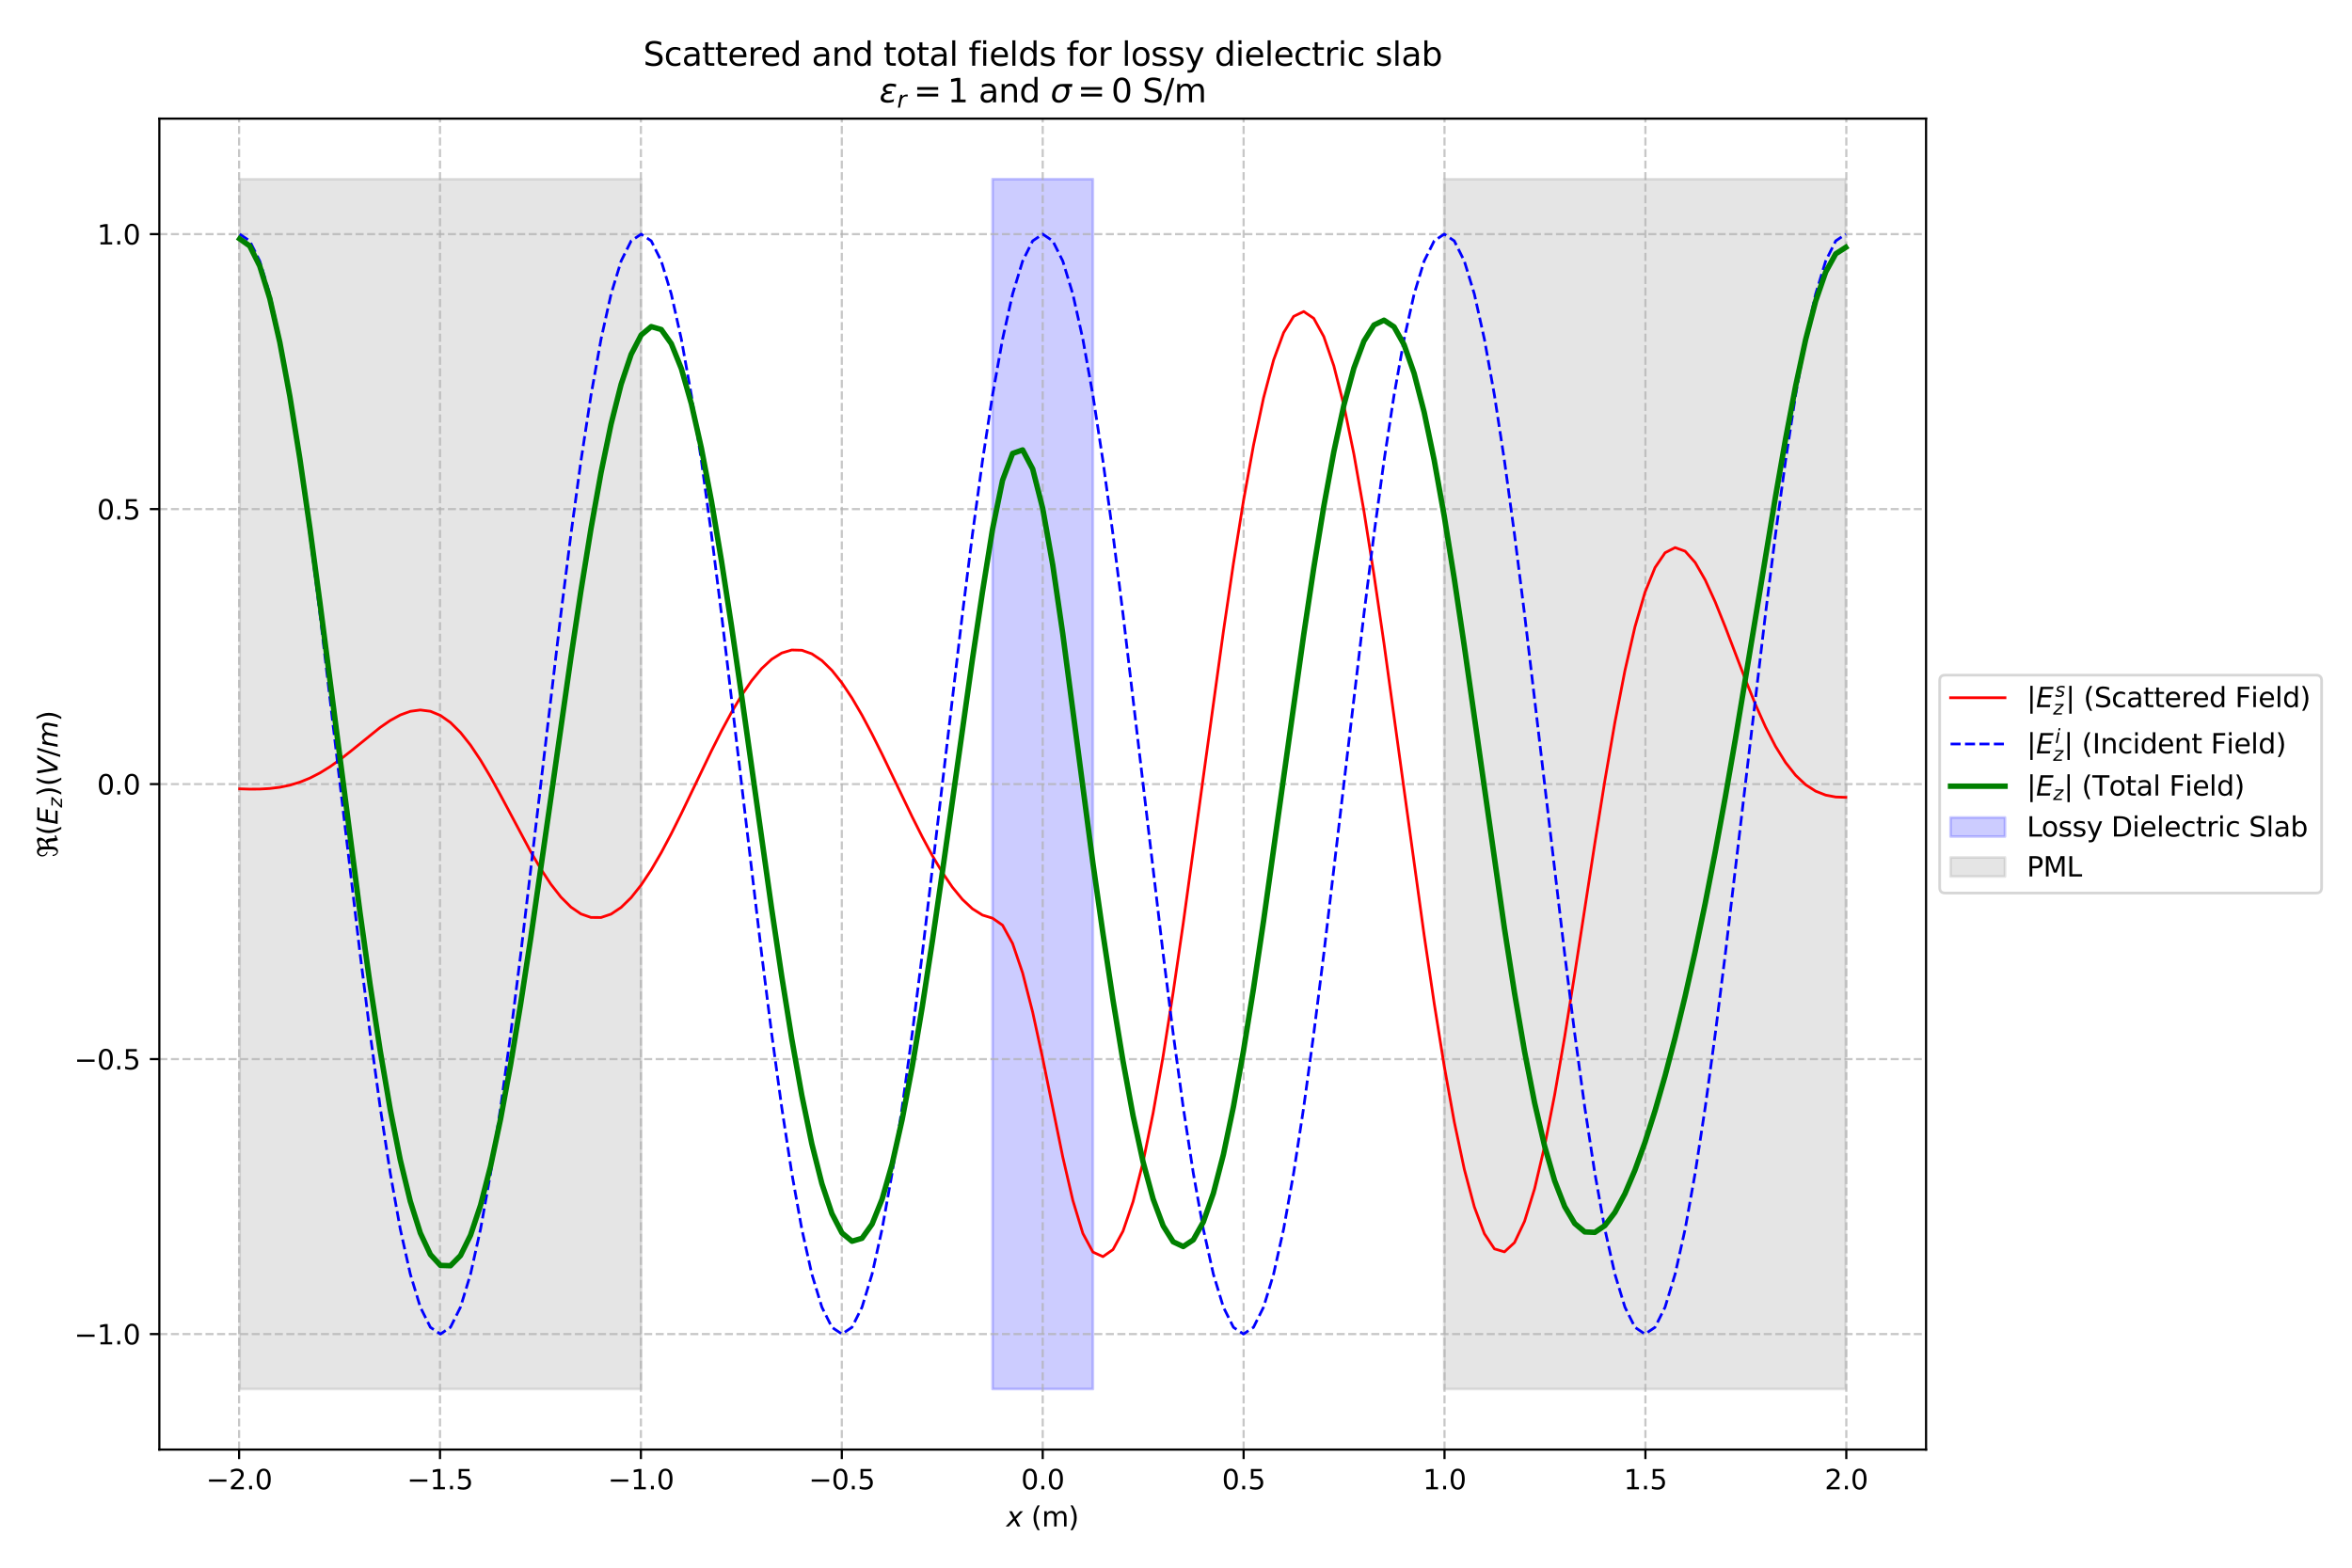 <?xml version="1.0" encoding="utf-8" standalone="no"?>
<!DOCTYPE svg PUBLIC "-//W3C//DTD SVG 1.1//EN"
  "http://www.w3.org/Graphics/SVG/1.1/DTD/svg11.dtd">
<svg xmlns:xlink="http://www.w3.org/1999/xlink" width="864pt" height="576pt" viewBox="0 0 864 576" xmlns="http://www.w3.org/2000/svg" version="1.1">
 <defs>
  <style type="text/css">*{stroke-linejoin: round; stroke-linecap: butt}</style>
 </defs>
 <g id="figure_1">
  <g id="patch_1">
   <path d="M 0 576 
L 864 576 
L 864 0 
L 0 0 
z
" style="fill: #ffffff"/>
  </g>
  <g id="axes_1">
   <g id="patch_2">
    <path d="M 58.538 532.6 
L 707.534 532.6 
L 707.534 43.584 
L 58.538 43.584 
z
" style="fill: #ffffff"/>
   </g>
   <g id="PolyCollection_1">
    <defs>
     <path id="mbba4191e8b" d="M 364.599 -510.188 
L 364.599 -65.628 
L 368.286 -65.628 
L 371.974 -65.628 
L 375.661 -65.628 
L 379.349 -65.628 
L 383.036 -65.628 
L 386.724 -65.628 
L 390.411 -65.628 
L 394.099 -65.628 
L 397.786 -65.628 
L 401.474 -65.628 
L 401.474 -510.188 
L 401.474 -510.188 
L 397.786 -510.188 
L 394.099 -510.188 
L 390.411 -510.188 
L 386.724 -510.188 
L 383.036 -510.188 
L 379.349 -510.188 
L 375.661 -510.188 
L 371.974 -510.188 
L 368.286 -510.188 
L 364.599 -510.188 
z
" style="stroke: #0000ff; stroke-opacity: 0.2"/>
    </defs>
    <g clip-path="url(#p196228a937)">
     <use xlink:href="#mbba4191e8b" x="0" y="576" style="fill: #0000ff; fill-opacity: 0.2; stroke: #0000ff; stroke-opacity: 0.2"/>
    </g>
   </g>
   <g id="PolyCollection_2">
    <defs>
     <path id="m1c26beb4db" d="M 88.038 -510.188 
L 88.038 -65.628 
L 91.725 -65.628 
L 95.413 -65.628 
L 99.1 -65.628 
L 102.788 -65.628 
L 106.475 -65.628 
L 110.163 -65.628 
L 113.85 -65.628 
L 117.538 -65.628 
L 121.225 -65.628 
L 124.913 -65.628 
L 128.6 -65.628 
L 132.288 -65.628 
L 135.975 -65.628 
L 139.663 -65.628 
L 143.35 -65.628 
L 147.037 -65.628 
L 150.725 -65.628 
L 154.412 -65.628 
L 158.1 -65.628 
L 161.787 -65.628 
L 165.475 -65.628 
L 169.162 -65.628 
L 172.85 -65.628 
L 176.537 -65.628 
L 180.225 -65.628 
L 183.912 -65.628 
L 187.6 -65.628 
L 191.287 -65.628 
L 194.975 -65.628 
L 198.662 -65.628 
L 202.35 -65.628 
L 206.037 -65.628 
L 209.725 -65.628 
L 213.412 -65.628 
L 217.1 -65.628 
L 220.787 -65.628 
L 224.475 -65.628 
L 228.162 -65.628 
L 231.849 -65.628 
L 235.537 -65.628 
L 235.537 -510.188 
L 235.537 -510.188 
L 231.849 -510.188 
L 228.162 -510.188 
L 224.475 -510.188 
L 220.787 -510.188 
L 217.1 -510.188 
L 213.412 -510.188 
L 209.725 -510.188 
L 206.037 -510.188 
L 202.35 -510.188 
L 198.662 -510.188 
L 194.975 -510.188 
L 191.287 -510.188 
L 187.6 -510.188 
L 183.912 -510.188 
L 180.225 -510.188 
L 176.537 -510.188 
L 172.85 -510.188 
L 169.162 -510.188 
L 165.475 -510.188 
L 161.787 -510.188 
L 158.1 -510.188 
L 154.412 -510.188 
L 150.725 -510.188 
L 147.037 -510.188 
L 143.35 -510.188 
L 139.663 -510.188 
L 135.975 -510.188 
L 132.288 -510.188 
L 128.6 -510.188 
L 124.913 -510.188 
L 121.225 -510.188 
L 117.538 -510.188 
L 113.85 -510.188 
L 110.163 -510.188 
L 106.475 -510.188 
L 102.788 -510.188 
L 99.1 -510.188 
L 95.413 -510.188 
L 91.725 -510.188 
L 88.038 -510.188 
z
" style="stroke: #808080; stroke-opacity: 0.2"/>
    </defs>
    <g clip-path="url(#p196228a937)">
     <use xlink:href="#m1c26beb4db" x="0" y="576" style="fill: #808080; fill-opacity: 0.2; stroke: #808080; stroke-opacity: 0.2"/>
    </g>
   </g>
   <g id="PolyCollection_3">
    <defs>
     <path id="m1211ba23a2" d="M 530.535 -510.188 
L 530.535 -65.628 
L 534.223 -65.628 
L 537.91 -65.628 
L 541.598 -65.628 
L 545.285 -65.628 
L 548.973 -65.628 
L 552.66 -65.628 
L 556.348 -65.628 
L 560.035 -65.628 
L 563.723 -65.628 
L 567.41 -65.628 
L 571.098 -65.628 
L 574.785 -65.628 
L 578.472 -65.628 
L 582.16 -65.628 
L 585.847 -65.628 
L 589.535 -65.628 
L 593.222 -65.628 
L 596.91 -65.628 
L 600.597 -65.628 
L 604.285 -65.628 
L 607.972 -65.628 
L 611.66 -65.628 
L 615.347 -65.628 
L 619.035 -65.628 
L 622.722 -65.628 
L 626.41 -65.628 
L 630.097 -65.628 
L 633.785 -65.628 
L 637.472 -65.628 
L 641.16 -65.628 
L 644.847 -65.628 
L 648.535 -65.628 
L 652.222 -65.628 
L 655.91 -65.628 
L 659.597 -65.628 
L 663.285 -65.628 
L 666.972 -65.628 
L 670.659 -65.628 
L 674.347 -65.628 
L 678.034 -65.628 
L 678.034 -510.188 
L 678.034 -510.188 
L 674.347 -510.188 
L 670.659 -510.188 
L 666.972 -510.188 
L 663.285 -510.188 
L 659.597 -510.188 
L 655.91 -510.188 
L 652.222 -510.188 
L 648.535 -510.188 
L 644.847 -510.188 
L 641.16 -510.188 
L 637.472 -510.188 
L 633.785 -510.188 
L 630.097 -510.188 
L 626.41 -510.188 
L 622.722 -510.188 
L 619.035 -510.188 
L 615.347 -510.188 
L 611.66 -510.188 
L 607.972 -510.188 
L 604.285 -510.188 
L 600.597 -510.188 
L 596.91 -510.188 
L 593.222 -510.188 
L 589.535 -510.188 
L 585.847 -510.188 
L 582.16 -510.188 
L 578.472 -510.188 
L 574.785 -510.188 
L 571.098 -510.188 
L 567.41 -510.188 
L 563.723 -510.188 
L 560.035 -510.188 
L 556.348 -510.188 
L 552.66 -510.188 
L 548.973 -510.188 
L 545.285 -510.188 
L 541.598 -510.188 
L 537.91 -510.188 
L 534.223 -510.188 
L 530.535 -510.188 
z
" style="stroke: #808080; stroke-opacity: 0.2"/>
    </defs>
    <g clip-path="url(#p196228a937)">
     <use xlink:href="#m1211ba23a2" x="0" y="576" style="fill: #808080; fill-opacity: 0.2; stroke: #808080; stroke-opacity: 0.2"/>
    </g>
   </g>
   <g id="matplotlib.axis_1">
    <g id="xtick_1">
     <g id="line2d_1">
      <path d="M 87.834 532.6 
L 87.834 43.584 
" clip-path="url(#p196228a937)" style="fill: none; stroke-dasharray: 2.96,1.28; stroke-dashoffset: 0; stroke: #b0b0b0; stroke-opacity: 0.7; stroke-width: 0.8"/>
     </g>
     <g id="line2d_2">
      <defs>
       <path id="m08cc5be651" d="M 0 0 
L 0 3.5 
" style="stroke: #000000; stroke-width: 0.8"/>
      </defs>
      <g>
       <use xlink:href="#m08cc5be651" x="87.834" y="532.6" style="stroke: #000000; stroke-width: 0.8"/>
      </g>
     </g>
     <g id="text_1">
      <!-- −2.0 -->
      <g transform="translate(75.692 547.198) scale(0.1 -0.1)">
       <defs>
        <path id="DejaVuSans-2212" d="M 678 2272 
L 4684 2272 
L 4684 1741 
L 678 1741 
L 678 2272 
z
" transform="scale(0.016)"/>
        <path id="DejaVuSans-32" d="M 1228 531 
L 3431 531 
L 3431 0 
L 469 0 
L 469 531 
Q 828 903 1448 1529 
Q 2069 2156 2228 2338 
Q 2531 2678 2651 2914 
Q 2772 3150 2772 3378 
Q 2772 3750 2511 3984 
Q 2250 4219 1831 4219 
Q 1534 4219 1204 4116 
Q 875 4013 500 3803 
L 500 4441 
Q 881 4594 1212 4672 
Q 1544 4750 1819 4750 
Q 2544 4750 2975 4387 
Q 3406 4025 3406 3419 
Q 3406 3131 3298 2873 
Q 3191 2616 2906 2266 
Q 2828 2175 2409 1742 
Q 1991 1309 1228 531 
z
" transform="scale(0.016)"/>
        <path id="DejaVuSans-2e" d="M 684 794 
L 1344 794 
L 1344 0 
L 684 0 
L 684 794 
z
" transform="scale(0.016)"/>
        <path id="DejaVuSans-30" d="M 2034 4250 
Q 1547 4250 1301 3770 
Q 1056 3291 1056 2328 
Q 1056 1369 1301 889 
Q 1547 409 2034 409 
Q 2525 409 2770 889 
Q 3016 1369 3016 2328 
Q 3016 3291 2770 3770 
Q 2525 4250 2034 4250 
z
M 2034 4750 
Q 2819 4750 3233 4129 
Q 3647 3509 3647 2328 
Q 3647 1150 3233 529 
Q 2819 -91 2034 -91 
Q 1250 -91 836 529 
Q 422 1150 422 2328 
Q 422 3509 836 4129 
Q 1250 4750 2034 4750 
z
" transform="scale(0.016)"/>
       </defs>
       <use xlink:href="#DejaVuSans-2212"/>
       <use xlink:href="#DejaVuSans-32" x="83.789"/>
       <use xlink:href="#DejaVuSans-2e" x="147.412"/>
       <use xlink:href="#DejaVuSans-30" x="179.199"/>
      </g>
     </g>
    </g>
    <g id="xtick_2">
     <g id="line2d_3">
      <path d="M 161.634 532.6 
L 161.634 43.584 
" clip-path="url(#p196228a937)" style="fill: none; stroke-dasharray: 2.96,1.28; stroke-dashoffset: 0; stroke: #b0b0b0; stroke-opacity: 0.7; stroke-width: 0.8"/>
     </g>
     <g id="line2d_4">
      <g>
       <use xlink:href="#m08cc5be651" x="161.634" y="532.6" style="stroke: #000000; stroke-width: 0.8"/>
      </g>
     </g>
     <g id="text_2">
      <!-- −1.5 -->
      <g transform="translate(149.493 547.198) scale(0.1 -0.1)">
       <defs>
        <path id="DejaVuSans-31" d="M 794 531 
L 1825 531 
L 1825 4091 
L 703 3866 
L 703 4441 
L 1819 4666 
L 2450 4666 
L 2450 531 
L 3481 531 
L 3481 0 
L 794 0 
L 794 531 
z
" transform="scale(0.016)"/>
        <path id="DejaVuSans-35" d="M 691 4666 
L 3169 4666 
L 3169 4134 
L 1269 4134 
L 1269 2991 
Q 1406 3038 1543 3061 
Q 1681 3084 1819 3084 
Q 2600 3084 3056 2656 
Q 3513 2228 3513 1497 
Q 3513 744 3044 326 
Q 2575 -91 1722 -91 
Q 1428 -91 1123 -41 
Q 819 9 494 109 
L 494 744 
Q 775 591 1075 516 
Q 1375 441 1709 441 
Q 2250 441 2565 725 
Q 2881 1009 2881 1497 
Q 2881 1984 2565 2268 
Q 2250 2553 1709 2553 
Q 1456 2553 1204 2497 
Q 953 2441 691 2322 
L 691 4666 
z
" transform="scale(0.016)"/>
       </defs>
       <use xlink:href="#DejaVuSans-2212"/>
       <use xlink:href="#DejaVuSans-31" x="83.789"/>
       <use xlink:href="#DejaVuSans-2e" x="147.412"/>
       <use xlink:href="#DejaVuSans-35" x="179.199"/>
      </g>
     </g>
    </g>
    <g id="xtick_3">
     <g id="line2d_5">
      <path d="M 235.435 532.6 
L 235.435 43.584 
" clip-path="url(#p196228a937)" style="fill: none; stroke-dasharray: 2.96,1.28; stroke-dashoffset: 0; stroke: #b0b0b0; stroke-opacity: 0.7; stroke-width: 0.8"/>
     </g>
     <g id="line2d_6">
      <g>
       <use xlink:href="#m08cc5be651" x="235.435" y="532.6" style="stroke: #000000; stroke-width: 0.8"/>
      </g>
     </g>
     <g id="text_3">
      <!-- −1.0 -->
      <g transform="translate(223.293 547.198) scale(0.1 -0.1)">
       <use xlink:href="#DejaVuSans-2212"/>
       <use xlink:href="#DejaVuSans-31" x="83.789"/>
       <use xlink:href="#DejaVuSans-2e" x="147.412"/>
       <use xlink:href="#DejaVuSans-30" x="179.199"/>
      </g>
     </g>
    </g>
    <g id="xtick_4">
     <g id="line2d_7">
      <path d="M 309.235 532.6 
L 309.235 43.584 
" clip-path="url(#p196228a937)" style="fill: none; stroke-dasharray: 2.96,1.28; stroke-dashoffset: 0; stroke: #b0b0b0; stroke-opacity: 0.7; stroke-width: 0.8"/>
     </g>
     <g id="line2d_8">
      <g>
       <use xlink:href="#m08cc5be651" x="309.235" y="532.6" style="stroke: #000000; stroke-width: 0.8"/>
      </g>
     </g>
     <g id="text_4">
      <!-- −0.5 -->
      <g transform="translate(297.094 547.198) scale(0.1 -0.1)">
       <use xlink:href="#DejaVuSans-2212"/>
       <use xlink:href="#DejaVuSans-30" x="83.789"/>
       <use xlink:href="#DejaVuSans-2e" x="147.412"/>
       <use xlink:href="#DejaVuSans-35" x="179.199"/>
      </g>
     </g>
    </g>
    <g id="xtick_5">
     <g id="line2d_9">
      <path d="M 383.036 532.6 
L 383.036 43.584 
" clip-path="url(#p196228a937)" style="fill: none; stroke-dasharray: 2.96,1.28; stroke-dashoffset: 0; stroke: #b0b0b0; stroke-opacity: 0.7; stroke-width: 0.8"/>
     </g>
     <g id="line2d_10">
      <g>
       <use xlink:href="#m08cc5be651" x="383.036" y="532.6" style="stroke: #000000; stroke-width: 0.8"/>
      </g>
     </g>
     <g id="text_5">
      <!-- 0.0 -->
      <g transform="translate(375.085 547.198) scale(0.1 -0.1)">
       <use xlink:href="#DejaVuSans-30"/>
       <use xlink:href="#DejaVuSans-2e" x="63.623"/>
       <use xlink:href="#DejaVuSans-30" x="95.41"/>
      </g>
     </g>
    </g>
    <g id="xtick_6">
     <g id="line2d_11">
      <path d="M 456.837 532.6 
L 456.837 43.584 
" clip-path="url(#p196228a937)" style="fill: none; stroke-dasharray: 2.96,1.28; stroke-dashoffset: 0; stroke: #b0b0b0; stroke-opacity: 0.7; stroke-width: 0.8"/>
     </g>
     <g id="line2d_12">
      <g>
       <use xlink:href="#m08cc5be651" x="456.837" y="532.6" style="stroke: #000000; stroke-width: 0.8"/>
      </g>
     </g>
     <g id="text_6">
      <!-- 0.5 -->
      <g transform="translate(448.885 547.198) scale(0.1 -0.1)">
       <use xlink:href="#DejaVuSans-30"/>
       <use xlink:href="#DejaVuSans-2e" x="63.623"/>
       <use xlink:href="#DejaVuSans-35" x="95.41"/>
      </g>
     </g>
    </g>
    <g id="xtick_7">
     <g id="line2d_13">
      <path d="M 530.637 532.6 
L 530.637 43.584 
" clip-path="url(#p196228a937)" style="fill: none; stroke-dasharray: 2.96,1.28; stroke-dashoffset: 0; stroke: #b0b0b0; stroke-opacity: 0.7; stroke-width: 0.8"/>
     </g>
     <g id="line2d_14">
      <g>
       <use xlink:href="#m08cc5be651" x="530.637" y="532.6" style="stroke: #000000; stroke-width: 0.8"/>
      </g>
     </g>
     <g id="text_7">
      <!-- 1.0 -->
      <g transform="translate(522.686 547.198) scale(0.1 -0.1)">
       <use xlink:href="#DejaVuSans-31"/>
       <use xlink:href="#DejaVuSans-2e" x="63.623"/>
       <use xlink:href="#DejaVuSans-30" x="95.41"/>
      </g>
     </g>
    </g>
    <g id="xtick_8">
     <g id="line2d_15">
      <path d="M 604.438 532.6 
L 604.438 43.584 
" clip-path="url(#p196228a937)" style="fill: none; stroke-dasharray: 2.96,1.28; stroke-dashoffset: 0; stroke: #b0b0b0; stroke-opacity: 0.7; stroke-width: 0.8"/>
     </g>
     <g id="line2d_16">
      <g>
       <use xlink:href="#m08cc5be651" x="604.438" y="532.6" style="stroke: #000000; stroke-width: 0.8"/>
      </g>
     </g>
     <g id="text_8">
      <!-- 1.5 -->
      <g transform="translate(596.486 547.198) scale(0.1 -0.1)">
       <use xlink:href="#DejaVuSans-31"/>
       <use xlink:href="#DejaVuSans-2e" x="63.623"/>
       <use xlink:href="#DejaVuSans-35" x="95.41"/>
      </g>
     </g>
    </g>
    <g id="xtick_9">
     <g id="line2d_17">
      <path d="M 678.239 532.6 
L 678.239 43.584 
" clip-path="url(#p196228a937)" style="fill: none; stroke-dasharray: 2.96,1.28; stroke-dashoffset: 0; stroke: #b0b0b0; stroke-opacity: 0.7; stroke-width: 0.8"/>
     </g>
     <g id="line2d_18">
      <g>
       <use xlink:href="#m08cc5be651" x="678.239" y="532.6" style="stroke: #000000; stroke-width: 0.8"/>
      </g>
     </g>
     <g id="text_9">
      <!-- 2.0 -->
      <g transform="translate(670.287 547.198) scale(0.1 -0.1)">
       <use xlink:href="#DejaVuSans-32"/>
       <use xlink:href="#DejaVuSans-2e" x="63.623"/>
       <use xlink:href="#DejaVuSans-30" x="95.41"/>
      </g>
     </g>
    </g>
    <g id="text_10">
     <!-- $x$ (m) -->
     <g transform="translate(369.686 560.877) scale(0.1 -0.1)">
      <defs>
       <path id="DejaVuSans-Oblique-78" d="M 3841 3500 
L 2234 1784 
L 3219 0 
L 2559 0 
L 1819 1388 
L 531 0 
L -166 0 
L 1556 1844 
L 641 3500 
L 1300 3500 
L 1972 2234 
L 3144 3500 
L 3841 3500 
z
" transform="scale(0.016)"/>
       <path id="DejaVuSans-20" transform="scale(0.016)"/>
       <path id="DejaVuSans-28" d="M 1984 4856 
Q 1566 4138 1362 3434 
Q 1159 2731 1159 2009 
Q 1159 1288 1364 580 
Q 1569 -128 1984 -844 
L 1484 -844 
Q 1016 -109 783 600 
Q 550 1309 550 2009 
Q 550 2706 781 3412 
Q 1013 4119 1484 4856 
L 1984 4856 
z
" transform="scale(0.016)"/>
       <path id="DejaVuSans-6d" d="M 3328 2828 
Q 3544 3216 3844 3400 
Q 4144 3584 4550 3584 
Q 5097 3584 5394 3201 
Q 5691 2819 5691 2113 
L 5691 0 
L 5113 0 
L 5113 2094 
Q 5113 2597 4934 2840 
Q 4756 3084 4391 3084 
Q 3944 3084 3684 2787 
Q 3425 2491 3425 1978 
L 3425 0 
L 2847 0 
L 2847 2094 
Q 2847 2600 2669 2842 
Q 2491 3084 2119 3084 
Q 1678 3084 1418 2786 
Q 1159 2488 1159 1978 
L 1159 0 
L 581 0 
L 581 3500 
L 1159 3500 
L 1159 2956 
Q 1356 3278 1631 3431 
Q 1906 3584 2284 3584 
Q 2666 3584 2933 3390 
Q 3200 3197 3328 2828 
z
" transform="scale(0.016)"/>
       <path id="DejaVuSans-29" d="M 513 4856 
L 1013 4856 
Q 1481 4119 1714 3412 
Q 1947 2706 1947 2009 
Q 1947 1309 1714 600 
Q 1481 -109 1013 -844 
L 513 -844 
Q 928 -128 1133 580 
Q 1338 1288 1338 2009 
Q 1338 2731 1133 3434 
Q 928 4138 513 4856 
z
" transform="scale(0.016)"/>
      </defs>
      <use xlink:href="#DejaVuSans-Oblique-78" transform="translate(0 0.125)"/>
      <use xlink:href="#DejaVuSans-20" transform="translate(59.18 0.125)"/>
      <use xlink:href="#DejaVuSans-28" transform="translate(90.967 0.125)"/>
      <use xlink:href="#DejaVuSans-6d" transform="translate(129.98 0.125)"/>
      <use xlink:href="#DejaVuSans-29" transform="translate(227.393 0.125)"/>
     </g>
    </g>
   </g>
   <g id="matplotlib.axis_2">
    <g id="ytick_1">
     <g id="line2d_19">
      <path d="M 58.538 490.165 
L 707.534 490.165 
" clip-path="url(#p196228a937)" style="fill: none; stroke-dasharray: 2.96,1.28; stroke-dashoffset: 0; stroke: #b0b0b0; stroke-opacity: 0.7; stroke-width: 0.8"/>
     </g>
     <g id="line2d_20">
      <defs>
       <path id="m9f20cdd1d0" d="M 0 0 
L -3.5 0 
" style="stroke: #000000; stroke-width: 0.8"/>
      </defs>
      <g>
       <use xlink:href="#m9f20cdd1d0" x="58.538" y="490.165" style="stroke: #000000; stroke-width: 0.8"/>
      </g>
     </g>
     <g id="text_11">
      <!-- −1.0 -->
      <g transform="translate(27.255 493.964) scale(0.1 -0.1)">
       <use xlink:href="#DejaVuSans-2212"/>
       <use xlink:href="#DejaVuSans-31" x="83.789"/>
       <use xlink:href="#DejaVuSans-2e" x="147.412"/>
       <use xlink:href="#DejaVuSans-30" x="179.199"/>
      </g>
     </g>
    </g>
    <g id="ytick_2">
     <g id="line2d_21">
      <path d="M 58.538 389.128 
L 707.534 389.128 
" clip-path="url(#p196228a937)" style="fill: none; stroke-dasharray: 2.96,1.28; stroke-dashoffset: 0; stroke: #b0b0b0; stroke-opacity: 0.7; stroke-width: 0.8"/>
     </g>
     <g id="line2d_22">
      <g>
       <use xlink:href="#m9f20cdd1d0" x="58.538" y="389.128" style="stroke: #000000; stroke-width: 0.8"/>
      </g>
     </g>
     <g id="text_12">
      <!-- −0.5 -->
      <g transform="translate(27.255 392.928) scale(0.1 -0.1)">
       <use xlink:href="#DejaVuSans-2212"/>
       <use xlink:href="#DejaVuSans-30" x="83.789"/>
       <use xlink:href="#DejaVuSans-2e" x="147.412"/>
       <use xlink:href="#DejaVuSans-35" x="179.199"/>
      </g>
     </g>
    </g>
    <g id="ytick_3">
     <g id="line2d_23">
      <path d="M 58.538 288.092 
L 707.534 288.092 
" clip-path="url(#p196228a937)" style="fill: none; stroke-dasharray: 2.96,1.28; stroke-dashoffset: 0; stroke: #b0b0b0; stroke-opacity: 0.7; stroke-width: 0.8"/>
     </g>
     <g id="line2d_24">
      <g>
       <use xlink:href="#m9f20cdd1d0" x="58.538" y="288.092" style="stroke: #000000; stroke-width: 0.8"/>
      </g>
     </g>
     <g id="text_13">
      <!-- 0.0 -->
      <g transform="translate(35.635 291.891) scale(0.1 -0.1)">
       <use xlink:href="#DejaVuSans-30"/>
       <use xlink:href="#DejaVuSans-2e" x="63.623"/>
       <use xlink:href="#DejaVuSans-30" x="95.41"/>
      </g>
     </g>
    </g>
    <g id="ytick_4">
     <g id="line2d_25">
      <path d="M 58.538 187.056 
L 707.534 187.056 
" clip-path="url(#p196228a937)" style="fill: none; stroke-dasharray: 2.96,1.28; stroke-dashoffset: 0; stroke: #b0b0b0; stroke-opacity: 0.7; stroke-width: 0.8"/>
     </g>
     <g id="line2d_26">
      <g>
       <use xlink:href="#m9f20cdd1d0" x="58.538" y="187.056" style="stroke: #000000; stroke-width: 0.8"/>
      </g>
     </g>
     <g id="text_14">
      <!-- 0.5 -->
      <g transform="translate(35.635 190.855) scale(0.1 -0.1)">
       <use xlink:href="#DejaVuSans-30"/>
       <use xlink:href="#DejaVuSans-2e" x="63.623"/>
       <use xlink:href="#DejaVuSans-35" x="95.41"/>
      </g>
     </g>
    </g>
    <g id="ytick_5">
     <g id="line2d_27">
      <path d="M 58.538 86.019 
L 707.534 86.019 
" clip-path="url(#p196228a937)" style="fill: none; stroke-dasharray: 2.96,1.28; stroke-dashoffset: 0; stroke: #b0b0b0; stroke-opacity: 0.7; stroke-width: 0.8"/>
     </g>
     <g id="line2d_28">
      <g>
       <use xlink:href="#m9f20cdd1d0" x="58.538" y="86.019" style="stroke: #000000; stroke-width: 0.8"/>
      </g>
     </g>
     <g id="text_15">
      <!-- 1.0 -->
      <g transform="translate(35.635 89.818) scale(0.1 -0.1)">
       <use xlink:href="#DejaVuSans-31"/>
       <use xlink:href="#DejaVuSans-2e" x="63.623"/>
       <use xlink:href="#DejaVuSans-30" x="95.41"/>
      </g>
     </g>
    </g>
    <g id="text_16">
     <!-- $\Re(E_z) (V/m)$ -->
     <g transform="translate(21.175 315.092) rotate(-90) scale(0.1 -0.1)">
      <defs>
       <path id="DejaVuSans-Oblique-211c" d="M 4006 -91 
Q 3750 481 3750 978 
Q 3750 1416 3681 1700 
Q 3556 2219 3309 2219 
Q 3178 2219 2891 2084 
L 2516 1909 
L 2516 1288 
Q 2516 644 2194 275 
Q 1872 -91 1434 -91 
Q 994 -91 675 275 
Q 353 644 353 1194 
Q 494 1156 638 1119 
Q 638 738 838 469 
Q 1038 197 1263 197 
Q 1488 197 1684 469 
Q 1884 741 1884 1209 
L 1884 3294 
Q 1884 3759 1684 4034 
Q 1488 4306 1200 4306 
Q 947 4306 744 4034 
Q 544 3766 544 3450 
Q 544 3134 744 2866 
Q 944 2594 1203 2594 
L 1372 2306 
Q 900 2306 581 2672 
Q 259 3041 259 3528 
Q 259 4019 581 4384 
Q 900 4750 1372 4750 
Q 1878 4750 2194 4384 
Q 2288 4275 2338 4175 
L 2997 4481 
Q 3581 4753 3931 4753 
Q 4078 4753 4191 4709 
Q 4584 4556 4584 4003 
Q 4584 3731 4381 3347 
Q 4175 2959 3784 2666 
Q 3966 2666 4119 2513 
Q 4231 2400 4316 2075 
Q 4416 1691 4416 1281 
Q 4416 881 4556 513 
L 5006 722 
L 5138 438 
L 4006 -91 
z
M 2450 3897 
Q 2516 3663 2516 3375 
L 2516 2241 
L 2997 2463 
Q 3447 2672 3688 2997 
Q 3919 3316 3919 3694 
Q 3919 4166 3688 4266 
Q 3613 4297 3516 4297 
Q 3316 4297 2997 4150 
L 2450 3897 
z
" transform="scale(0.016)"/>
       <path id="DejaVuSans-Oblique-45" d="M 1081 4666 
L 4031 4666 
L 3928 4134 
L 1606 4134 
L 1338 2753 
L 3566 2753 
L 3463 2222 
L 1234 2222 
L 909 531 
L 3284 531 
L 3181 0 
L 172 0 
L 1081 4666 
z
" transform="scale(0.016)"/>
       <path id="DejaVuSans-Oblique-7a" d="M 744 3500 
L 3475 3500 
L 3372 2975 
L 738 459 
L 2913 459 
L 2822 0 
L -19 0 
L 84 525 
L 2719 3041 
L 653 3041 
L 744 3500 
z
" transform="scale(0.016)"/>
       <path id="DejaVuSans-Oblique-56" d="M 1319 0 
L 500 4666 
L 1119 4666 
L 1797 653 
L 4063 4666 
L 4750 4666 
L 2053 0 
L 1319 0 
z
" transform="scale(0.016)"/>
       <path id="DejaVuSans-2f" d="M 1625 4666 
L 2156 4666 
L 531 -594 
L 0 -594 
L 1625 4666 
z
" transform="scale(0.016)"/>
       <path id="DejaVuSans-Oblique-6d" d="M 5747 2113 
L 5338 0 
L 4763 0 
L 5166 2094 
Q 5191 2228 5203 2325 
Q 5216 2422 5216 2491 
Q 5216 2772 5059 2928 
Q 4903 3084 4622 3084 
Q 4203 3084 3875 2770 
Q 3547 2456 3450 1953 
L 3066 0 
L 2491 0 
L 2900 2094 
Q 2925 2209 2937 2307 
Q 2950 2406 2950 2484 
Q 2950 2769 2794 2926 
Q 2638 3084 2363 3084 
Q 1938 3084 1609 2770 
Q 1281 2456 1184 1953 
L 800 0 
L 225 0 
L 909 3500 
L 1484 3500 
L 1375 2956 
Q 1609 3263 1923 3423 
Q 2238 3584 2597 3584 
Q 2978 3584 3223 3384 
Q 3469 3184 3519 2828 
Q 3781 3197 4126 3390 
Q 4472 3584 4856 3584 
Q 5306 3584 5551 3325 
Q 5797 3066 5797 2591 
Q 5797 2488 5784 2364 
Q 5772 2241 5747 2113 
z
" transform="scale(0.016)"/>
      </defs>
      <use xlink:href="#DejaVuSans-Oblique-211c" transform="translate(0 0.125)"/>
      <use xlink:href="#DejaVuSans-28" transform="translate(81.396 0.125)"/>
      <use xlink:href="#DejaVuSans-Oblique-45" transform="translate(120.41 0.125)"/>
      <use xlink:href="#DejaVuSans-Oblique-7a" transform="translate(183.594 -16.281) scale(0.7)"/>
      <use xlink:href="#DejaVuSans-29" transform="translate(223.071 0.125)"/>
      <use xlink:href="#DejaVuSans-28" transform="translate(262.085 0.125)"/>
      <use xlink:href="#DejaVuSans-Oblique-56" transform="translate(301.099 0.125)"/>
      <use xlink:href="#DejaVuSans-2f" transform="translate(369.507 0.125)"/>
      <use xlink:href="#DejaVuSans-Oblique-6d" transform="translate(403.198 0.125)"/>
      <use xlink:href="#DejaVuSans-29" transform="translate(500.61 0.125)"/>
     </g>
    </g>
   </g>
   <g id="line2d_29">
    <path d="M 88.038 289.833 
L 91.725 289.945 
L 95.413 289.923 
L 99.1 289.712 
L 102.788 289.255 
L 106.475 288.493 
L 110.163 287.38 
L 113.85 285.881 
L 117.538 283.985 
L 121.225 281.705 
L 124.913 279.086 
L 128.6 276.208 
L 139.663 267.267 
L 143.35 264.722 
L 147.037 262.694 
L 150.725 261.356 
L 154.412 260.863 
L 158.1 261.338 
L 161.787 262.86 
L 165.475 265.464 
L 169.162 269.13 
L 172.85 273.785 
L 176.537 279.307 
L 180.225 285.526 
L 183.912 292.24 
L 194.975 312.974 
L 198.662 319.269 
L 202.35 324.873 
L 206.037 329.595 
L 209.725 333.276 
L 213.412 335.8 
L 217.1 337.088 
L 220.787 337.107 
L 224.475 335.863 
L 228.162 333.399 
L 231.849 329.793 
L 235.537 325.148 
L 239.224 319.592 
L 242.912 313.261 
L 246.599 306.312 
L 250.287 298.915 
L 261.349 275.884 
L 265.037 268.556 
L 268.724 261.709 
L 272.412 255.509 
L 276.099 250.11 
L 279.787 245.645 
L 283.474 242.222 
L 287.162 239.927 
L 290.849 238.815 
L 294.537 238.914 
L 298.224 240.222 
L 301.912 242.706 
L 305.599 246.305 
L 309.287 250.931 
L 312.974 256.47 
L 316.662 262.786 
L 320.349 269.724 
L 324.036 277.114 
L 335.099 300.146 
L 338.786 307.481 
L 342.474 314.341 
L 346.161 320.555 
L 349.849 325.972 
L 353.536 330.458 
L 357.224 333.903 
L 360.911 336.222 
L 364.599 337.358 
L 368.286 339.93 
L 371.974 346.659 
L 375.661 357.493 
L 379.349 371.896 
L 383.036 388.897 
L 390.411 425.111 
L 394.099 441.022 
L 397.786 453.186 
L 401.474 460.031 
L 405.161 461.715 
L 408.848 459.132 
L 412.536 452.347 
L 416.223 441.525 
L 419.911 426.933 
L 423.598 408.93 
L 427.286 387.957 
L 430.973 364.53 
L 434.661 339.225 
L 442.036 285.497 
L 449.411 232.024 
L 453.098 207.029 
L 456.786 184.027 
L 460.473 163.582 
L 464.161 146.196 
L 467.848 132.298 
L 471.536 122.227 
L 475.223 116.233 
L 478.911 114.461 
L 482.598 116.956 
L 486.286 123.657 
L 489.973 134.398 
L 493.66 148.915 
L 497.348 166.853 
L 501.035 187.77 
L 504.723 211.152 
L 508.41 236.425 
L 515.785 290.127 
L 523.16 343.631 
L 526.848 368.66 
L 530.535 391.709 
L 534.223 412.207 
L 537.91 429.614 
L 541.598 443.443 
L 545.285 453.292 
L 548.973 458.857 
L 552.66 459.957 
L 556.348 456.549 
L 560.035 448.738 
L 563.723 436.783 
L 567.41 421.097 
L 571.098 402.235 
L 574.785 380.876 
L 578.472 357.8 
L 585.847 309.911 
L 589.535 286.834 
L 593.222 265.426 
L 596.91 246.398 
L 600.597 230.325 
L 604.285 217.623 
L 607.972 208.53 
L 611.66 203.096 
L 615.347 201.194 
L 619.035 202.529 
L 622.722 206.674 
L 626.41 213.097 
L 630.097 221.207 
L 633.785 230.392 
L 641.16 249.678 
L 644.847 258.792 
L 648.535 267.052 
L 652.222 274.216 
L 655.91 280.154 
L 659.597 284.833 
L 663.285 288.306 
L 666.972 290.687 
L 670.659 292.137 
L 674.347 292.836 
L 678.034 292.966 
L 678.034 292.966 
" clip-path="url(#p196228a937)" style="fill: none; stroke: #ff0000; stroke-linecap: square"/>
   </g>
   <g id="line2d_30">
    <path d="M 88.038 86.019 
L 91.725 88.507 
L 95.413 95.909 
L 99.1 108.044 
L 102.788 124.612 
L 106.475 145.205 
L 110.163 169.317 
L 113.85 196.353 
L 117.538 225.648 
L 124.913 288.092 
L 132.288 350.536 
L 135.975 379.831 
L 139.663 406.867 
L 143.35 430.979 
L 147.037 451.572 
L 150.725 468.14 
L 154.412 480.275 
L 158.1 487.677 
L 161.787 490.165 
L 165.475 487.677 
L 169.162 480.275 
L 172.85 468.14 
L 176.537 451.572 
L 180.225 430.979 
L 183.912 406.867 
L 187.6 379.831 
L 191.287 350.536 
L 198.662 288.092 
L 206.037 225.648 
L 209.725 196.353 
L 213.412 169.317 
L 217.1 145.205 
L 220.787 124.612 
L 224.475 108.044 
L 228.162 95.909 
L 231.849 88.507 
L 235.537 86.019 
L 239.224 88.507 
L 242.912 95.909 
L 246.599 108.044 
L 250.287 124.612 
L 253.974 145.205 
L 257.662 169.317 
L 261.349 196.353 
L 265.037 225.648 
L 272.412 288.092 
L 279.787 350.536 
L 283.474 379.831 
L 287.162 406.867 
L 290.849 430.979 
L 294.537 451.572 
L 298.224 468.14 
L 301.912 480.275 
L 305.599 487.677 
L 309.287 490.165 
L 312.974 487.677 
L 316.662 480.275 
L 320.349 468.14 
L 324.036 451.572 
L 327.724 430.979 
L 331.411 406.867 
L 335.099 379.831 
L 338.786 350.536 
L 346.161 288.092 
L 353.536 225.648 
L 357.224 196.353 
L 360.911 169.317 
L 364.599 145.205 
L 368.286 124.612 
L 371.974 108.044 
L 375.661 95.909 
L 379.349 88.507 
L 383.036 86.019 
L 386.724 88.507 
L 390.411 95.909 
L 394.099 108.044 
L 397.786 124.612 
L 401.474 145.205 
L 405.161 169.317 
L 408.848 196.353 
L 412.536 225.648 
L 419.911 288.092 
L 427.286 350.536 
L 430.973 379.831 
L 434.661 406.867 
L 438.348 430.979 
L 442.036 451.572 
L 445.723 468.14 
L 449.411 480.275 
L 453.098 487.677 
L 456.786 490.165 
L 460.473 487.677 
L 464.161 480.275 
L 467.848 468.14 
L 471.536 451.572 
L 475.223 430.979 
L 478.911 406.867 
L 482.598 379.831 
L 486.286 350.536 
L 493.66 288.092 
L 501.035 225.648 
L 504.723 196.353 
L 508.41 169.317 
L 512.098 145.205 
L 515.785 124.612 
L 519.473 108.044 
L 523.16 95.909 
L 526.848 88.507 
L 530.535 86.019 
L 534.223 88.507 
L 537.91 95.909 
L 541.598 108.044 
L 545.285 124.612 
L 548.973 145.205 
L 552.66 169.317 
L 556.348 196.353 
L 560.035 225.648 
L 567.41 288.092 
L 574.785 350.536 
L 578.472 379.831 
L 582.16 406.867 
L 585.847 430.979 
L 589.535 451.572 
L 593.222 468.14 
L 596.91 480.275 
L 600.597 487.677 
L 604.285 490.165 
L 607.972 487.677 
L 611.66 480.275 
L 615.347 468.14 
L 619.035 451.572 
L 622.722 430.979 
L 626.41 406.867 
L 630.097 379.831 
L 633.785 350.536 
L 641.16 288.092 
L 648.535 225.648 
L 652.222 196.353 
L 655.91 169.317 
L 659.597 145.205 
L 663.285 124.612 
L 666.972 108.044 
L 670.659 95.909 
L 674.347 88.507 
L 678.034 86.019 
L 678.034 86.019 
" clip-path="url(#p196228a937)" style="fill: none; stroke-dasharray: 3.7,1.6; stroke-dashoffset: 0; stroke: #0000ff"/>
   </g>
   <g id="line2d_31">
    <path d="M 88.038 87.761 
L 91.725 90.36 
L 95.413 97.74 
L 99.1 109.664 
L 102.788 125.774 
L 106.475 145.606 
L 110.163 168.605 
L 113.85 194.142 
L 117.538 221.541 
L 132.288 335.625 
L 135.975 361.885 
L 139.663 386.042 
L 143.35 407.609 
L 147.037 426.174 
L 150.725 441.405 
L 154.412 453.046 
L 158.1 460.922 
L 161.787 464.933 
L 165.475 465.049 
L 169.162 461.313 
L 172.85 453.833 
L 176.537 442.787 
L 180.225 428.413 
L 183.912 411.015 
L 187.6 390.955 
L 191.287 368.654 
L 194.975 344.586 
L 202.35 293.262 
L 209.725 241.537 
L 213.412 217.024 
L 217.1 194.201 
L 220.787 173.627 
L 224.475 155.815 
L 228.162 141.216 
L 231.849 130.208 
L 235.537 123.075 
L 239.224 120.007 
L 242.912 121.078 
L 246.599 126.264 
L 250.287 135.435 
L 253.974 148.365 
L 257.662 164.737 
L 261.349 184.145 
L 265.037 206.112 
L 268.724 230.097 
L 272.412 255.509 
L 283.474 333.961 
L 287.162 358.702 
L 290.849 381.702 
L 294.537 402.395 
L 298.224 420.27 
L 301.912 434.888 
L 305.599 445.89 
L 309.287 453.004 
L 312.974 456.055 
L 316.662 454.969 
L 320.349 449.772 
L 324.036 440.594 
L 327.724 427.66 
L 331.411 411.289 
L 335.099 391.885 
L 338.786 369.925 
L 342.474 345.952 
L 346.161 320.555 
L 357.224 242.163 
L 360.911 217.446 
L 364.599 194.471 
L 368.286 176.449 
L 371.974 166.611 
L 375.661 165.31 
L 379.349 172.311 
L 383.036 186.824 
L 386.724 207.579 
L 390.411 232.928 
L 401.474 317.144 
L 405.161 342.939 
L 408.848 367.393 
L 412.536 389.903 
L 416.223 409.914 
L 419.911 426.933 
L 423.598 440.541 
L 427.286 450.401 
L 430.973 456.269 
L 434.661 458 
L 438.348 455.55 
L 442.036 448.978 
L 445.723 438.444 
L 449.411 424.206 
L 453.098 406.614 
L 456.786 386.1 
L 460.473 363.167 
L 464.161 338.379 
L 471.536 285.707 
L 478.911 233.236 
L 482.598 208.695 
L 486.286 186.1 
L 489.973 166.009 
L 493.66 148.915 
L 497.348 135.242 
L 501.035 125.326 
L 504.723 119.413 
L 508.41 117.65 
L 512.098 120.081 
L 515.785 126.647 
L 519.473 137.189 
L 523.16 151.448 
L 526.848 169.075 
L 530.535 189.636 
L 534.223 212.622 
L 537.91 237.431 
L 552.66 341.181 
L 556.348 364.81 
L 560.035 386.294 
L 563.723 405.172 
L 567.41 421.097 
L 571.098 433.846 
L 574.785 443.32 
L 578.472 449.539 
L 582.16 452.629 
L 585.847 452.798 
L 589.535 450.314 
L 593.222 445.474 
L 596.91 438.581 
L 600.597 429.91 
L 604.285 419.696 
L 607.972 408.115 
L 611.66 395.279 
L 615.347 381.242 
L 619.035 366.009 
L 622.722 349.561 
L 626.41 331.873 
L 630.097 312.946 
L 633.785 292.836 
L 637.472 271.672 
L 644.847 227.181 
L 652.222 182.477 
L 655.91 161.379 
L 659.597 141.946 
L 663.285 124.825 
L 666.972 110.639 
L 670.659 99.955 
L 674.347 93.251 
L 678.034 90.893 
L 678.034 90.893 
" clip-path="url(#p196228a937)" style="fill: none; stroke: #008000; stroke-width: 2; stroke-linecap: square"/>
   </g>
   <g id="patch_3">
    <path d="M 58.538 532.6 
L 58.538 43.584 
" style="fill: none; stroke: #000000; stroke-width: 0.8; stroke-linejoin: miter; stroke-linecap: square"/>
   </g>
   <g id="patch_4">
    <path d="M 707.534 532.6 
L 707.534 43.584 
" style="fill: none; stroke: #000000; stroke-width: 0.8; stroke-linejoin: miter; stroke-linecap: square"/>
   </g>
   <g id="patch_5">
    <path d="M 58.538 532.6 
L 707.534 532.6 
" style="fill: none; stroke: #000000; stroke-width: 0.8; stroke-linejoin: miter; stroke-linecap: square"/>
   </g>
   <g id="patch_6">
    <path d="M 58.538 43.584 
L 707.534 43.584 
" style="fill: none; stroke: #000000; stroke-width: 0.8; stroke-linejoin: miter; stroke-linecap: square"/>
   </g>
   <g id="text_17">
    <!-- Scattered and total fields for lossy dielectric slab -->
    <g transform="translate(236.315 24.147) scale(0.12 -0.12)">
     <defs>
      <path id="DejaVuSans-53" d="M 3425 4513 
L 3425 3897 
Q 3066 4069 2747 4153 
Q 2428 4238 2131 4238 
Q 1616 4238 1336 4038 
Q 1056 3838 1056 3469 
Q 1056 3159 1242 3001 
Q 1428 2844 1947 2747 
L 2328 2669 
Q 3034 2534 3370 2195 
Q 3706 1856 3706 1288 
Q 3706 609 3251 259 
Q 2797 -91 1919 -91 
Q 1588 -91 1214 -16 
Q 841 59 441 206 
L 441 856 
Q 825 641 1194 531 
Q 1563 422 1919 422 
Q 2459 422 2753 634 
Q 3047 847 3047 1241 
Q 3047 1584 2836 1778 
Q 2625 1972 2144 2069 
L 1759 2144 
Q 1053 2284 737 2584 
Q 422 2884 422 3419 
Q 422 4038 858 4394 
Q 1294 4750 2059 4750 
Q 2388 4750 2728 4690 
Q 3069 4631 3425 4513 
z
" transform="scale(0.016)"/>
      <path id="DejaVuSans-63" d="M 3122 3366 
L 3122 2828 
Q 2878 2963 2633 3030 
Q 2388 3097 2138 3097 
Q 1578 3097 1268 2742 
Q 959 2388 959 1747 
Q 959 1106 1268 751 
Q 1578 397 2138 397 
Q 2388 397 2633 464 
Q 2878 531 3122 666 
L 3122 134 
Q 2881 22 2623 -34 
Q 2366 -91 2075 -91 
Q 1284 -91 818 406 
Q 353 903 353 1747 
Q 353 2603 823 3093 
Q 1294 3584 2113 3584 
Q 2378 3584 2631 3529 
Q 2884 3475 3122 3366 
z
" transform="scale(0.016)"/>
      <path id="DejaVuSans-61" d="M 2194 1759 
Q 1497 1759 1228 1600 
Q 959 1441 959 1056 
Q 959 750 1161 570 
Q 1363 391 1709 391 
Q 2188 391 2477 730 
Q 2766 1069 2766 1631 
L 2766 1759 
L 2194 1759 
z
M 3341 1997 
L 3341 0 
L 2766 0 
L 2766 531 
Q 2569 213 2275 61 
Q 1981 -91 1556 -91 
Q 1019 -91 701 211 
Q 384 513 384 1019 
Q 384 1609 779 1909 
Q 1175 2209 1959 2209 
L 2766 2209 
L 2766 2266 
Q 2766 2663 2505 2880 
Q 2244 3097 1772 3097 
Q 1472 3097 1187 3025 
Q 903 2953 641 2809 
L 641 3341 
Q 956 3463 1253 3523 
Q 1550 3584 1831 3584 
Q 2591 3584 2966 3190 
Q 3341 2797 3341 1997 
z
" transform="scale(0.016)"/>
      <path id="DejaVuSans-74" d="M 1172 4494 
L 1172 3500 
L 2356 3500 
L 2356 3053 
L 1172 3053 
L 1172 1153 
Q 1172 725 1289 603 
Q 1406 481 1766 481 
L 2356 481 
L 2356 0 
L 1766 0 
Q 1100 0 847 248 
Q 594 497 594 1153 
L 594 3053 
L 172 3053 
L 172 3500 
L 594 3500 
L 594 4494 
L 1172 4494 
z
" transform="scale(0.016)"/>
      <path id="DejaVuSans-65" d="M 3597 1894 
L 3597 1613 
L 953 1613 
Q 991 1019 1311 708 
Q 1631 397 2203 397 
Q 2534 397 2845 478 
Q 3156 559 3463 722 
L 3463 178 
Q 3153 47 2828 -22 
Q 2503 -91 2169 -91 
Q 1331 -91 842 396 
Q 353 884 353 1716 
Q 353 2575 817 3079 
Q 1281 3584 2069 3584 
Q 2775 3584 3186 3129 
Q 3597 2675 3597 1894 
z
M 3022 2063 
Q 3016 2534 2758 2815 
Q 2500 3097 2075 3097 
Q 1594 3097 1305 2825 
Q 1016 2553 972 2059 
L 3022 2063 
z
" transform="scale(0.016)"/>
      <path id="DejaVuSans-72" d="M 2631 2963 
Q 2534 3019 2420 3045 
Q 2306 3072 2169 3072 
Q 1681 3072 1420 2755 
Q 1159 2438 1159 1844 
L 1159 0 
L 581 0 
L 581 3500 
L 1159 3500 
L 1159 2956 
Q 1341 3275 1631 3429 
Q 1922 3584 2338 3584 
Q 2397 3584 2469 3576 
Q 2541 3569 2628 3553 
L 2631 2963 
z
" transform="scale(0.016)"/>
      <path id="DejaVuSans-64" d="M 2906 2969 
L 2906 4863 
L 3481 4863 
L 3481 0 
L 2906 0 
L 2906 525 
Q 2725 213 2448 61 
Q 2172 -91 1784 -91 
Q 1150 -91 751 415 
Q 353 922 353 1747 
Q 353 2572 751 3078 
Q 1150 3584 1784 3584 
Q 2172 3584 2448 3432 
Q 2725 3281 2906 2969 
z
M 947 1747 
Q 947 1113 1208 752 
Q 1469 391 1925 391 
Q 2381 391 2643 752 
Q 2906 1113 2906 1747 
Q 2906 2381 2643 2742 
Q 2381 3103 1925 3103 
Q 1469 3103 1208 2742 
Q 947 2381 947 1747 
z
" transform="scale(0.016)"/>
      <path id="DejaVuSans-6e" d="M 3513 2113 
L 3513 0 
L 2938 0 
L 2938 2094 
Q 2938 2591 2744 2837 
Q 2550 3084 2163 3084 
Q 1697 3084 1428 2787 
Q 1159 2491 1159 1978 
L 1159 0 
L 581 0 
L 581 3500 
L 1159 3500 
L 1159 2956 
Q 1366 3272 1645 3428 
Q 1925 3584 2291 3584 
Q 2894 3584 3203 3211 
Q 3513 2838 3513 2113 
z
" transform="scale(0.016)"/>
      <path id="DejaVuSans-6f" d="M 1959 3097 
Q 1497 3097 1228 2736 
Q 959 2375 959 1747 
Q 959 1119 1226 758 
Q 1494 397 1959 397 
Q 2419 397 2687 759 
Q 2956 1122 2956 1747 
Q 2956 2369 2687 2733 
Q 2419 3097 1959 3097 
z
M 1959 3584 
Q 2709 3584 3137 3096 
Q 3566 2609 3566 1747 
Q 3566 888 3137 398 
Q 2709 -91 1959 -91 
Q 1206 -91 779 398 
Q 353 888 353 1747 
Q 353 2609 779 3096 
Q 1206 3584 1959 3584 
z
" transform="scale(0.016)"/>
      <path id="DejaVuSans-6c" d="M 603 4863 
L 1178 4863 
L 1178 0 
L 603 0 
L 603 4863 
z
" transform="scale(0.016)"/>
      <path id="DejaVuSans-66" d="M 2375 4863 
L 2375 4384 
L 1825 4384 
Q 1516 4384 1395 4259 
Q 1275 4134 1275 3809 
L 1275 3500 
L 2222 3500 
L 2222 3053 
L 1275 3053 
L 1275 0 
L 697 0 
L 697 3053 
L 147 3053 
L 147 3500 
L 697 3500 
L 697 3744 
Q 697 4328 969 4595 
Q 1241 4863 1831 4863 
L 2375 4863 
z
" transform="scale(0.016)"/>
      <path id="DejaVuSans-69" d="M 603 3500 
L 1178 3500 
L 1178 0 
L 603 0 
L 603 3500 
z
M 603 4863 
L 1178 4863 
L 1178 4134 
L 603 4134 
L 603 4863 
z
" transform="scale(0.016)"/>
      <path id="DejaVuSans-73" d="M 2834 3397 
L 2834 2853 
Q 2591 2978 2328 3040 
Q 2066 3103 1784 3103 
Q 1356 3103 1142 2972 
Q 928 2841 928 2578 
Q 928 2378 1081 2264 
Q 1234 2150 1697 2047 
L 1894 2003 
Q 2506 1872 2764 1633 
Q 3022 1394 3022 966 
Q 3022 478 2636 193 
Q 2250 -91 1575 -91 
Q 1294 -91 989 -36 
Q 684 19 347 128 
L 347 722 
Q 666 556 975 473 
Q 1284 391 1588 391 
Q 1994 391 2212 530 
Q 2431 669 2431 922 
Q 2431 1156 2273 1281 
Q 2116 1406 1581 1522 
L 1381 1569 
Q 847 1681 609 1914 
Q 372 2147 372 2553 
Q 372 3047 722 3315 
Q 1072 3584 1716 3584 
Q 2034 3584 2315 3537 
Q 2597 3491 2834 3397 
z
" transform="scale(0.016)"/>
      <path id="DejaVuSans-79" d="M 2059 -325 
Q 1816 -950 1584 -1140 
Q 1353 -1331 966 -1331 
L 506 -1331 
L 506 -850 
L 844 -850 
Q 1081 -850 1212 -737 
Q 1344 -625 1503 -206 
L 1606 56 
L 191 3500 
L 800 3500 
L 1894 763 
L 2988 3500 
L 3597 3500 
L 2059 -325 
z
" transform="scale(0.016)"/>
      <path id="DejaVuSans-62" d="M 3116 1747 
Q 3116 2381 2855 2742 
Q 2594 3103 2138 3103 
Q 1681 3103 1420 2742 
Q 1159 2381 1159 1747 
Q 1159 1113 1420 752 
Q 1681 391 2138 391 
Q 2594 391 2855 752 
Q 3116 1113 3116 1747 
z
M 1159 2969 
Q 1341 3281 1617 3432 
Q 1894 3584 2278 3584 
Q 2916 3584 3314 3078 
Q 3713 2572 3713 1747 
Q 3713 922 3314 415 
Q 2916 -91 2278 -91 
Q 1894 -91 1617 61 
Q 1341 213 1159 525 
L 1159 0 
L 581 0 
L 581 4863 
L 1159 4863 
L 1159 2969 
z
" transform="scale(0.016)"/>
     </defs>
     <use xlink:href="#DejaVuSans-53"/>
     <use xlink:href="#DejaVuSans-63" x="63.477"/>
     <use xlink:href="#DejaVuSans-61" x="118.457"/>
     <use xlink:href="#DejaVuSans-74" x="179.736"/>
     <use xlink:href="#DejaVuSans-74" x="218.945"/>
     <use xlink:href="#DejaVuSans-65" x="258.154"/>
     <use xlink:href="#DejaVuSans-72" x="319.678"/>
     <use xlink:href="#DejaVuSans-65" x="358.541"/>
     <use xlink:href="#DejaVuSans-64" x="420.064"/>
     <use xlink:href="#DejaVuSans-20" x="483.541"/>
     <use xlink:href="#DejaVuSans-61" x="515.328"/>
     <use xlink:href="#DejaVuSans-6e" x="576.607"/>
     <use xlink:href="#DejaVuSans-64" x="639.986"/>
     <use xlink:href="#DejaVuSans-20" x="703.463"/>
     <use xlink:href="#DejaVuSans-74" x="735.25"/>
     <use xlink:href="#DejaVuSans-6f" x="774.459"/>
     <use xlink:href="#DejaVuSans-74" x="835.641"/>
     <use xlink:href="#DejaVuSans-61" x="874.85"/>
     <use xlink:href="#DejaVuSans-6c" x="936.129"/>
     <use xlink:href="#DejaVuSans-20" x="963.912"/>
     <use xlink:href="#DejaVuSans-66" x="995.699"/>
     <use xlink:href="#DejaVuSans-69" x="1030.904"/>
     <use xlink:href="#DejaVuSans-65" x="1058.688"/>
     <use xlink:href="#DejaVuSans-6c" x="1120.211"/>
     <use xlink:href="#DejaVuSans-64" x="1147.994"/>
     <use xlink:href="#DejaVuSans-73" x="1211.471"/>
     <use xlink:href="#DejaVuSans-20" x="1263.57"/>
     <use xlink:href="#DejaVuSans-66" x="1295.357"/>
     <use xlink:href="#DejaVuSans-6f" x="1330.562"/>
     <use xlink:href="#DejaVuSans-72" x="1391.744"/>
     <use xlink:href="#DejaVuSans-20" x="1432.857"/>
     <use xlink:href="#DejaVuSans-6c" x="1464.645"/>
     <use xlink:href="#DejaVuSans-6f" x="1492.428"/>
     <use xlink:href="#DejaVuSans-73" x="1553.609"/>
     <use xlink:href="#DejaVuSans-73" x="1605.709"/>
     <use xlink:href="#DejaVuSans-79" x="1657.809"/>
     <use xlink:href="#DejaVuSans-20" x="1716.988"/>
     <use xlink:href="#DejaVuSans-64" x="1748.775"/>
     <use xlink:href="#DejaVuSans-69" x="1812.252"/>
     <use xlink:href="#DejaVuSans-65" x="1840.035"/>
     <use xlink:href="#DejaVuSans-6c" x="1901.559"/>
     <use xlink:href="#DejaVuSans-65" x="1929.342"/>
     <use xlink:href="#DejaVuSans-63" x="1990.865"/>
     <use xlink:href="#DejaVuSans-74" x="2045.846"/>
     <use xlink:href="#DejaVuSans-72" x="2085.055"/>
     <use xlink:href="#DejaVuSans-69" x="2126.168"/>
     <use xlink:href="#DejaVuSans-63" x="2153.951"/>
     <use xlink:href="#DejaVuSans-20" x="2208.932"/>
     <use xlink:href="#DejaVuSans-73" x="2240.719"/>
     <use xlink:href="#DejaVuSans-6c" x="2292.818"/>
     <use xlink:href="#DejaVuSans-61" x="2320.602"/>
     <use xlink:href="#DejaVuSans-62" x="2381.881"/>
    </g>
    <!-- $\varepsilon_r = 1$ and $\sigma = 0$ S/m -->
    <g transform="translate(323.036 37.584) scale(0.12 -0.12)">
     <defs>
      <path id="DejaVuSans-Oblique-3b5" d="M 1263 1888 
Q 925 1963 778 2166 
Q 669 2309 669 2503 
Q 669 3034 1175 3344 
Q 1575 3588 2188 3588 
Q 2425 3588 2684 3550 
Q 2944 3513 3234 3438 
L 3134 2916 
Q 2847 3006 2606 3047 
Q 2359 3088 2138 3088 
Q 1766 3088 1522 2944 
Q 1228 2772 1228 2522 
Q 1228 2356 1381 2241 
Q 1563 2103 1925 2103 
L 2409 2103 
L 2319 1628 
L 1856 1628 
Q 1425 1628 1172 1469 
Q 828 1253 828 916 
Q 828 703 1013 563 
Q 1244 388 1716 388 
Q 2006 388 2284 444 
Q 2563 503 2806 619 
L 2700 84 
Q 2403 -3 2131 -47 
Q 1859 -91 1609 -91 
Q 866 -91 516 194 
Q 250 413 250 781 
Q 250 1278 600 1584 
Q 859 1813 1263 1888 
z
" transform="scale(0.016)"/>
      <path id="DejaVuSans-Oblique-72" d="M 2853 2969 
Q 2766 3016 2653 3041 
Q 2541 3066 2413 3066 
Q 1953 3066 1609 2717 
Q 1266 2369 1153 1784 
L 800 0 
L 225 0 
L 909 3500 
L 1484 3500 
L 1375 2956 
Q 1603 3259 1920 3421 
Q 2238 3584 2597 3584 
Q 2691 3584 2781 3573 
Q 2872 3563 2963 3538 
L 2853 2969 
z
" transform="scale(0.016)"/>
      <path id="DejaVuSans-3d" d="M 678 2906 
L 4684 2906 
L 4684 2381 
L 678 2381 
L 678 2906 
z
M 678 1631 
L 4684 1631 
L 4684 1100 
L 678 1100 
L 678 1631 
z
" transform="scale(0.016)"/>
      <path id="DejaVuSans-Oblique-3c3" d="M 2219 3044 
Q 1744 3044 1422 2700 
Q 1081 2341 969 1747 
Q 844 1119 1044 756 
Q 1241 397 1706 397 
Q 2166 397 2503 759 
Q 2844 1122 2966 1747 
Q 3075 2319 2881 2700 
Q 2700 3044 2219 3044 
z
M 2309 3503 
L 4219 3500 
L 4106 2925 
L 3463 2925 
Q 3706 2438 3575 1747 
Q 3406 888 2884 400 
Q 2359 -91 1609 -91 
Q 856 -91 525 400 
Q 194 888 363 1747 
Q 528 2609 1050 3097 
Q 1484 3503 2309 3503 
z
" transform="scale(0.016)"/>
     </defs>
     <use xlink:href="#DejaVuSans-Oblique-3b5" transform="translate(0 0.016)"/>
     <use xlink:href="#DejaVuSans-Oblique-72" transform="translate(54.053 -16.391) scale(0.7)"/>
     <use xlink:href="#DejaVuSans-3d" transform="translate(105.049 0.016)"/>
     <use xlink:href="#DejaVuSans-31" transform="translate(208.32 0.016)"/>
     <use xlink:href="#DejaVuSans-20" transform="translate(271.943 0.016)"/>
     <use xlink:href="#DejaVuSans-61" transform="translate(303.73 0.016)"/>
     <use xlink:href="#DejaVuSans-6e" transform="translate(365.01 0.016)"/>
     <use xlink:href="#DejaVuSans-64" transform="translate(428.389 0.016)"/>
     <use xlink:href="#DejaVuSans-20" transform="translate(491.865 0.016)"/>
     <use xlink:href="#DejaVuSans-Oblique-3c3" transform="translate(523.652 0.016)"/>
     <use xlink:href="#DejaVuSans-3d" transform="translate(606.514 0.016)"/>
     <use xlink:href="#DejaVuSans-30" transform="translate(709.785 0.016)"/>
     <use xlink:href="#DejaVuSans-20" transform="translate(773.408 0.016)"/>
     <use xlink:href="#DejaVuSans-53" transform="translate(805.195 0.016)"/>
     <use xlink:href="#DejaVuSans-2f" transform="translate(868.672 0.016)"/>
     <use xlink:href="#DejaVuSans-6d" transform="translate(902.363 0.016)"/>
    </g>
   </g>
   <g id="legend_1">
    <g id="patch_7">
     <path d="M 714.534 328.12 
L 850.834 328.12 
Q 852.834 328.12 852.834 326.12 
L 852.834 250.064 
Q 852.834 248.064 850.834 248.064 
L 714.534 248.064 
Q 712.534 248.064 712.534 250.064 
L 712.534 326.12 
Q 712.534 328.12 714.534 328.12 
z
" style="fill: #ffffff; opacity: 0.8; stroke: #cccccc; stroke-linejoin: miter"/>
    </g>
    <g id="line2d_32">
     <path d="M 716.534 256.364 
L 726.534 256.364 
L 736.534 256.364 
" style="fill: none; stroke: #ff0000; stroke-linecap: square"/>
    </g>
    <g id="text_18">
     <!-- $|E_z^s|$ (Scattered Field) -->
     <g transform="translate(744.534 259.864) scale(0.1 -0.1)">
      <defs>
       <path id="DejaVuSans-7c" d="M 1344 4891 
L 1344 -1509 
L 813 -1509 
L 813 4891 
L 1344 4891 
z
" transform="scale(0.016)"/>
       <path id="DejaVuSans-Oblique-73" d="M 3200 3397 
L 3091 2853 
Q 2863 2978 2609 3040 
Q 2356 3103 2088 3103 
Q 1634 3103 1373 2948 
Q 1113 2794 1113 2528 
Q 1113 2219 1719 2053 
Q 1766 2041 1788 2034 
L 1972 1978 
Q 2547 1819 2739 1644 
Q 2931 1469 2931 1166 
Q 2931 609 2489 259 
Q 2047 -91 1331 -91 
Q 1053 -91 747 -37 
Q 441 16 72 128 
L 184 722 
Q 500 559 806 475 
Q 1113 391 1394 391 
Q 1816 391 2080 572 
Q 2344 753 2344 1031 
Q 2344 1331 1650 1516 
L 1591 1531 
L 1394 1581 
Q 956 1697 753 1886 
Q 550 2075 550 2369 
Q 550 2928 970 3256 
Q 1391 3584 2113 3584 
Q 2397 3584 2667 3537 
Q 2938 3491 3200 3397 
z
" transform="scale(0.016)"/>
       <path id="DejaVuSans-46" d="M 628 4666 
L 3309 4666 
L 3309 4134 
L 1259 4134 
L 1259 2759 
L 3109 2759 
L 3109 2228 
L 1259 2228 
L 1259 0 
L 628 0 
L 628 4666 
z
" transform="scale(0.016)"/>
      </defs>
      <use xlink:href="#DejaVuSans-7c" transform="translate(0 0.519)"/>
      <use xlink:href="#DejaVuSans-Oblique-45" transform="translate(33.691 0.519)"/>
      <use xlink:href="#DejaVuSans-Oblique-73" transform="translate(103.892 38.8) scale(0.7)"/>
      <use xlink:href="#DejaVuSans-Oblique-7a" transform="translate(96.875 -26.825) scale(0.7)"/>
      <use xlink:href="#DejaVuSans-7c" transform="translate(143.096 0.519)"/>
      <use xlink:href="#DejaVuSans-20" transform="translate(176.787 0.519)"/>
      <use xlink:href="#DejaVuSans-28" transform="translate(208.574 0.519)"/>
      <use xlink:href="#DejaVuSans-53" transform="translate(247.588 0.519)"/>
      <use xlink:href="#DejaVuSans-63" transform="translate(311.065 0.519)"/>
      <use xlink:href="#DejaVuSans-61" transform="translate(366.045 0.519)"/>
      <use xlink:href="#DejaVuSans-74" transform="translate(427.324 0.519)"/>
      <use xlink:href="#DejaVuSans-74" transform="translate(466.533 0.519)"/>
      <use xlink:href="#DejaVuSans-65" transform="translate(505.742 0.519)"/>
      <use xlink:href="#DejaVuSans-72" transform="translate(567.266 0.519)"/>
      <use xlink:href="#DejaVuSans-65" transform="translate(608.379 0.519)"/>
      <use xlink:href="#DejaVuSans-64" transform="translate(669.903 0.519)"/>
      <use xlink:href="#DejaVuSans-20" transform="translate(733.379 0.519)"/>
      <use xlink:href="#DejaVuSans-46" transform="translate(765.166 0.519)"/>
      <use xlink:href="#DejaVuSans-69" transform="translate(822.686 0.519)"/>
      <use xlink:href="#DejaVuSans-65" transform="translate(850.469 0.519)"/>
      <use xlink:href="#DejaVuSans-6c" transform="translate(911.992 0.519)"/>
      <use xlink:href="#DejaVuSans-64" transform="translate(939.776 0.519)"/>
      <use xlink:href="#DejaVuSans-29" transform="translate(1003.252 0.519)"/>
     </g>
    </g>
    <g id="line2d_33">
     <path d="M 716.534 273.364 
L 726.534 273.364 
L 736.534 273.364 
" style="fill: none; stroke-dasharray: 3.7,1.6; stroke-dashoffset: 0; stroke: #0000ff"/>
    </g>
    <g id="text_19">
     <!-- $|E_z^i|$ (Incident Field) -->
     <g transform="translate(744.534 276.864) scale(0.1 -0.1)">
      <defs>
       <path id="DejaVuSans-Oblique-69" d="M 1172 4863 
L 1747 4863 
L 1606 4134 
L 1031 4134 
L 1172 4863 
z
M 909 3500 
L 1484 3500 
L 800 0 
L 225 0 
L 909 3500 
z
" transform="scale(0.016)"/>
       <path id="DejaVuSans-49" d="M 628 4666 
L 1259 4666 
L 1259 0 
L 628 0 
L 628 4666 
z
" transform="scale(0.016)"/>
      </defs>
      <use xlink:href="#DejaVuSans-7c" transform="translate(0 0.53)"/>
      <use xlink:href="#DejaVuSans-Oblique-45" transform="translate(33.691 0.53)"/>
      <use xlink:href="#DejaVuSans-Oblique-69" transform="translate(103.892 38.811) scale(0.7)"/>
      <use xlink:href="#DejaVuSans-Oblique-7a" transform="translate(96.875 -26.814) scale(0.7)"/>
      <use xlink:href="#DejaVuSans-7c" transform="translate(136.353 0.53)"/>
      <use xlink:href="#DejaVuSans-20" transform="translate(170.044 0.53)"/>
      <use xlink:href="#DejaVuSans-28" transform="translate(201.831 0.53)"/>
      <use xlink:href="#DejaVuSans-49" transform="translate(240.845 0.53)"/>
      <use xlink:href="#DejaVuSans-6e" transform="translate(270.337 0.53)"/>
      <use xlink:href="#DejaVuSans-63" transform="translate(333.716 0.53)"/>
      <use xlink:href="#DejaVuSans-69" transform="translate(388.696 0.53)"/>
      <use xlink:href="#DejaVuSans-64" transform="translate(416.479 0.53)"/>
      <use xlink:href="#DejaVuSans-65" transform="translate(479.956 0.53)"/>
      <use xlink:href="#DejaVuSans-6e" transform="translate(541.479 0.53)"/>
      <use xlink:href="#DejaVuSans-74" transform="translate(604.858 0.53)"/>
      <use xlink:href="#DejaVuSans-20" transform="translate(644.067 0.53)"/>
      <use xlink:href="#DejaVuSans-46" transform="translate(675.854 0.53)"/>
      <use xlink:href="#DejaVuSans-69" transform="translate(733.374 0.53)"/>
      <use xlink:href="#DejaVuSans-65" transform="translate(761.157 0.53)"/>
      <use xlink:href="#DejaVuSans-6c" transform="translate(822.681 0.53)"/>
      <use xlink:href="#DejaVuSans-64" transform="translate(850.464 0.53)"/>
      <use xlink:href="#DejaVuSans-29" transform="translate(913.94 0.53)"/>
     </g>
    </g>
    <g id="line2d_34">
     <path d="M 716.534 288.864 
L 726.534 288.864 
L 736.534 288.864 
" style="fill: none; stroke: #008000; stroke-width: 2; stroke-linecap: square"/>
    </g>
    <g id="text_20">
     <!-- $|E_z|$ (Total Field) -->
     <g transform="translate(744.534 292.364) scale(0.1 -0.1)">
      <defs>
       <path id="DejaVuSans-54" d="M -19 4666 
L 3928 4666 
L 3928 4134 
L 2272 4134 
L 2272 0 
L 1638 0 
L 1638 4134 
L -19 4134 
L -19 4666 
z
" transform="scale(0.016)"/>
      </defs>
      <use xlink:href="#DejaVuSans-7c" transform="translate(0 0.578)"/>
      <use xlink:href="#DejaVuSans-Oblique-45" transform="translate(33.691 0.578)"/>
      <use xlink:href="#DejaVuSans-Oblique-7a" transform="translate(96.875 -15.828) scale(0.7)"/>
      <use xlink:href="#DejaVuSans-7c" transform="translate(136.353 0.578)"/>
      <use xlink:href="#DejaVuSans-20" transform="translate(170.044 0.578)"/>
      <use xlink:href="#DejaVuSans-28" transform="translate(201.831 0.578)"/>
      <use xlink:href="#DejaVuSans-54" transform="translate(240.845 0.578)"/>
      <use xlink:href="#DejaVuSans-6f" transform="translate(301.929 0.578)"/>
      <use xlink:href="#DejaVuSans-74" transform="translate(363.11 0.578)"/>
      <use xlink:href="#DejaVuSans-61" transform="translate(402.319 0.578)"/>
      <use xlink:href="#DejaVuSans-6c" transform="translate(463.599 0.578)"/>
      <use xlink:href="#DejaVuSans-20" transform="translate(491.382 0.578)"/>
      <use xlink:href="#DejaVuSans-46" transform="translate(523.169 0.578)"/>
      <use xlink:href="#DejaVuSans-69" transform="translate(580.688 0.578)"/>
      <use xlink:href="#DejaVuSans-65" transform="translate(608.472 0.578)"/>
      <use xlink:href="#DejaVuSans-6c" transform="translate(669.995 0.578)"/>
      <use xlink:href="#DejaVuSans-64" transform="translate(697.778 0.578)"/>
      <use xlink:href="#DejaVuSans-29" transform="translate(761.255 0.578)"/>
     </g>
    </g>
    <g id="patch_8">
     <path d="M 716.534 307.362 
L 736.534 307.362 
L 736.534 300.362 
L 716.534 300.362 
z
" style="fill: #0000ff; fill-opacity: 0.2; stroke: #0000ff; stroke-opacity: 0.2; stroke-linejoin: miter"/>
    </g>
    <g id="text_21">
     <!-- Lossy Dielectric Slab -->
     <g transform="translate(744.534 307.362) scale(0.1 -0.1)">
      <defs>
       <path id="DejaVuSans-4c" d="M 628 4666 
L 1259 4666 
L 1259 531 
L 3531 531 
L 3531 0 
L 628 0 
L 628 4666 
z
" transform="scale(0.016)"/>
       <path id="DejaVuSans-44" d="M 1259 4147 
L 1259 519 
L 2022 519 
Q 2988 519 3436 956 
Q 3884 1394 3884 2338 
Q 3884 3275 3436 3711 
Q 2988 4147 2022 4147 
L 1259 4147 
z
M 628 4666 
L 1925 4666 
Q 3281 4666 3915 4102 
Q 4550 3538 4550 2338 
Q 4550 1131 3912 565 
Q 3275 0 1925 0 
L 628 0 
L 628 4666 
z
" transform="scale(0.016)"/>
      </defs>
      <use xlink:href="#DejaVuSans-4c"/>
      <use xlink:href="#DejaVuSans-6f" x="53.963"/>
      <use xlink:href="#DejaVuSans-73" x="115.145"/>
      <use xlink:href="#DejaVuSans-73" x="167.244"/>
      <use xlink:href="#DejaVuSans-79" x="219.344"/>
      <use xlink:href="#DejaVuSans-20" x="278.523"/>
      <use xlink:href="#DejaVuSans-44" x="310.311"/>
      <use xlink:href="#DejaVuSans-69" x="387.312"/>
      <use xlink:href="#DejaVuSans-65" x="415.096"/>
      <use xlink:href="#DejaVuSans-6c" x="476.619"/>
      <use xlink:href="#DejaVuSans-65" x="504.402"/>
      <use xlink:href="#DejaVuSans-63" x="565.926"/>
      <use xlink:href="#DejaVuSans-74" x="620.906"/>
      <use xlink:href="#DejaVuSans-72" x="660.115"/>
      <use xlink:href="#DejaVuSans-69" x="701.229"/>
      <use xlink:href="#DejaVuSans-63" x="729.012"/>
      <use xlink:href="#DejaVuSans-20" x="783.992"/>
      <use xlink:href="#DejaVuSans-53" x="815.779"/>
      <use xlink:href="#DejaVuSans-6c" x="879.256"/>
      <use xlink:href="#DejaVuSans-61" x="907.039"/>
      <use xlink:href="#DejaVuSans-62" x="968.318"/>
     </g>
    </g>
    <g id="patch_9">
     <path d="M 716.534 322.04 
L 736.534 322.04 
L 736.534 315.04 
L 716.534 315.04 
z
" style="fill: #808080; fill-opacity: 0.2; stroke: #808080; stroke-opacity: 0.2; stroke-linejoin: miter"/>
    </g>
    <g id="text_22">
     <!-- PML -->
     <g transform="translate(744.534 322.04) scale(0.1 -0.1)">
      <defs>
       <path id="DejaVuSans-50" d="M 1259 4147 
L 1259 2394 
L 2053 2394 
Q 2494 2394 2734 2622 
Q 2975 2850 2975 3272 
Q 2975 3691 2734 3919 
Q 2494 4147 2053 4147 
L 1259 4147 
z
M 628 4666 
L 2053 4666 
Q 2838 4666 3239 4311 
Q 3641 3956 3641 3272 
Q 3641 2581 3239 2228 
Q 2838 1875 2053 1875 
L 1259 1875 
L 1259 0 
L 628 0 
L 628 4666 
z
" transform="scale(0.016)"/>
       <path id="DejaVuSans-4d" d="M 628 4666 
L 1569 4666 
L 2759 1491 
L 3956 4666 
L 4897 4666 
L 4897 0 
L 4281 0 
L 4281 4097 
L 3078 897 
L 2444 897 
L 1241 4097 
L 1241 0 
L 628 0 
L 628 4666 
z
" transform="scale(0.016)"/>
      </defs>
      <use xlink:href="#DejaVuSans-50"/>
      <use xlink:href="#DejaVuSans-4d" x="60.303"/>
      <use xlink:href="#DejaVuSans-4c" x="146.582"/>
     </g>
    </g>
   </g>
  </g>
 </g>
 <defs>
  <clipPath id="p196228a937">
   <rect x="58.538" y="43.584" width="648.996" height="489.016"/>
  </clipPath>
 </defs>
</svg>

